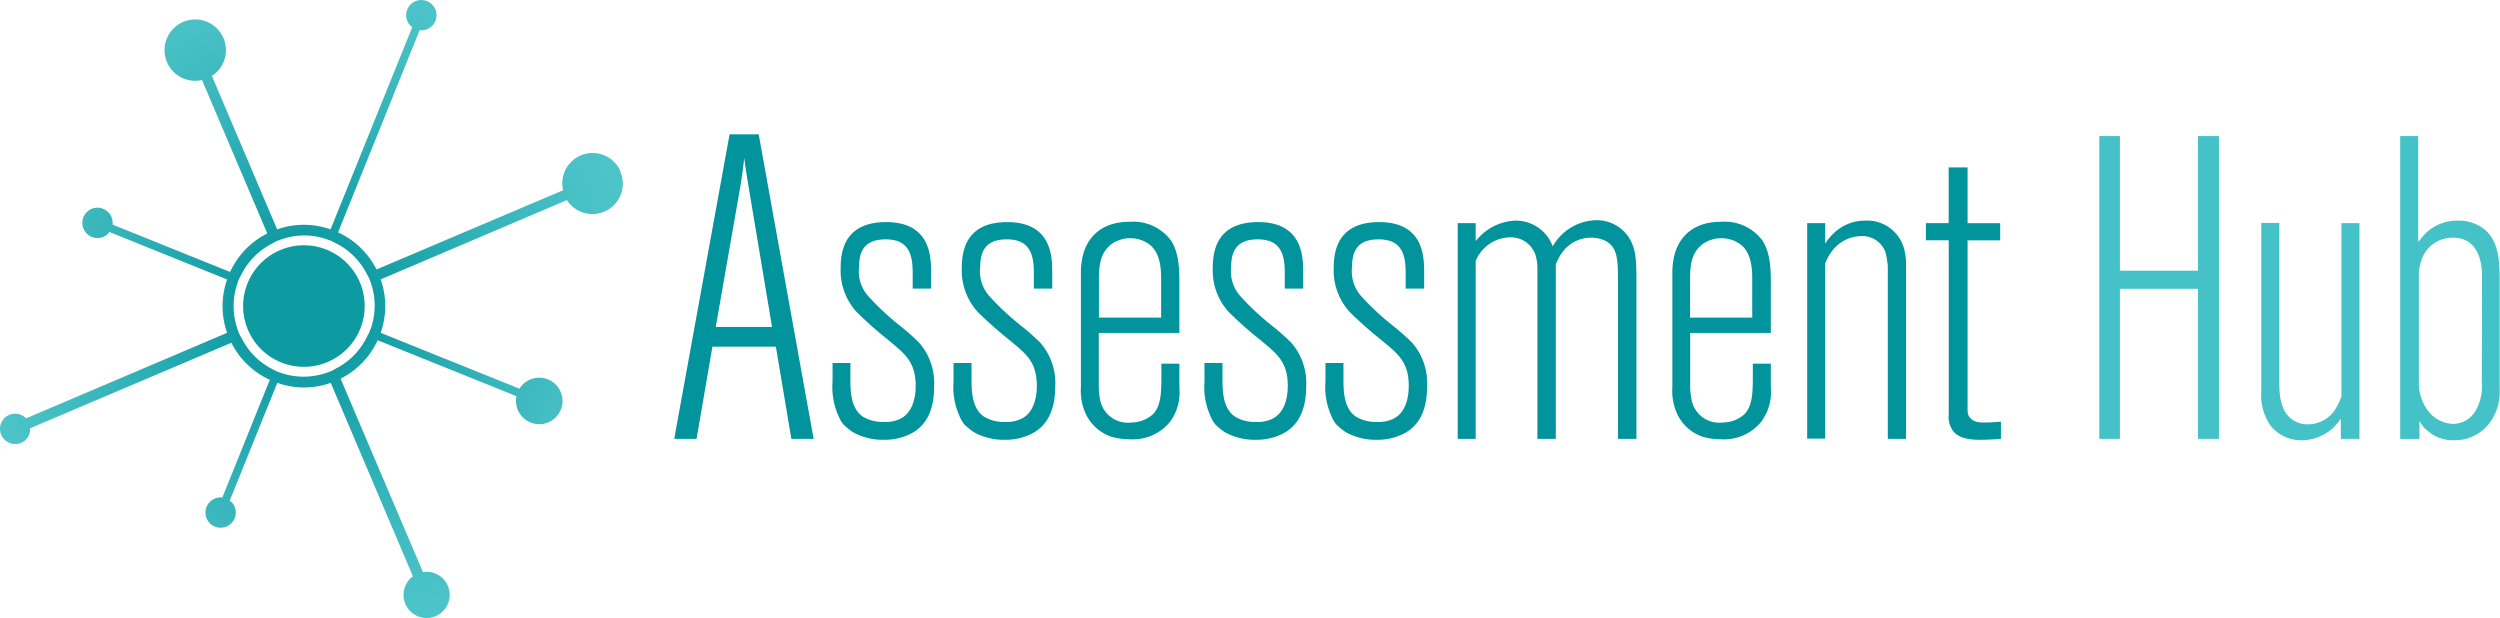 <svg xmlns="http://www.w3.org/2000/svg" xmlns:xlink="http://www.w3.org/1999/xlink" viewBox="0 0 299.86 74.08"><defs><style>.cls-1{fill:#01949c;}.cls-2{fill:#45c2c7;}.cls-3{fill:url(#radial-gradient);}</style><radialGradient id="radial-gradient" cx="55.44" cy="23.5" r="28.51" gradientTransform="translate(-46.94 1.33) scale(1.5)" gradientUnits="userSpaceOnUse"><stop offset="0.17" stop-color="#01949c" stop-opacity="0.95"/><stop offset="0.23" stop-color="#0899a1" stop-opacity="0.95"/><stop offset="0.55" stop-color="#29afb6" stop-opacity="0.95"/><stop offset="0.82" stop-color="#3ebdc2" stop-opacity="0.95"/><stop offset="1" stop-color="#45c2c7" stop-opacity="0.95"/></radialGradient></defs><title>Asset 1</title><g id="Layer_2" data-name="Layer 2"><g id="Layer_1-2" data-name="Layer 1"><path class="cls-1" d="M94.92,52.64,93.06,41.58H85.45l-1.9,11.06H80.87l6.64-36.53H91l6.59,36.53Zm-5.14-30.3c-.21-1.13-.36-2.26-.52-3.4-.1,1.08-.26,2.11-.41,3.14l-3,17.13H92.6Z"/><path class="cls-1" d="M109.12,52.08a7,7,0,0,1-3.09.67,7.39,7.39,0,0,1-3.76-.93,9,9,0,0,1-1.13-.93,3.86,3.86,0,0,1-.51-.87,8.47,8.47,0,0,1-.77-4.27V43.54H102V45c0,1.23-.05,3,.72,4.17a2.57,2.57,0,0,0,1,.93,4.63,4.63,0,0,0,2.26.51,4.09,4.09,0,0,0,1.85-.31c1.59-.67,2-2.52,2-4,0-2.93-1.29-3.86-3.4-5.61a44.94,44.94,0,0,1-3.7-3.29,7.39,7.39,0,0,1-1.9-5.2c0-2,.41-5.56,5.45-5.56,5.5,0,5.4,4.42,5.4,6.23v1.75h-2.21V32.78c0-1.49-.15-3.24-1.8-3.86a4.64,4.64,0,0,0-1.44-.21c-2.16,0-3.19,1-3.19,3.29a4.49,4.49,0,0,0,1.08,3.5,32.19,32.19,0,0,0,3.86,3.6,26.72,26.72,0,0,1,2.26,2,7.35,7.35,0,0,1,1.8,5.25C112.05,49.86,110.61,51.36,109.12,52.08Z"/><path class="cls-1" d="M123.63,52.08a7,7,0,0,1-3.09.67,7.39,7.39,0,0,1-3.76-.93,9,9,0,0,1-1.13-.93,3.86,3.86,0,0,1-.51-.87,8.47,8.47,0,0,1-.77-4.27V43.54h2.16V45c0,1.23-.05,3,.72,4.17a2.57,2.57,0,0,0,1,.93,4.63,4.63,0,0,0,2.26.51,4.09,4.09,0,0,0,1.85-.31c1.59-.67,2-2.52,2-4,0-2.93-1.29-3.86-3.4-5.61a44.94,44.94,0,0,1-3.7-3.29,7.39,7.39,0,0,1-1.9-5.2c0-2,.41-5.56,5.45-5.56,5.5,0,5.4,4.42,5.4,6.23v1.75H124V32.78c0-1.49-.15-3.24-1.8-3.86a4.64,4.64,0,0,0-1.44-.21c-2.16,0-3.19,1-3.19,3.29a4.49,4.49,0,0,0,1.08,3.5,32.19,32.19,0,0,0,3.86,3.6,26.72,26.72,0,0,1,2.26,2,7.35,7.35,0,0,1,1.8,5.25C126.56,49.86,125.12,51.36,123.63,52.08Z"/><path class="cls-1" d="M140.35,50.58a5.77,5.77,0,0,1-4.84,2.11,7.92,7.92,0,0,1-2.21-.31,5.25,5.25,0,0,1-3.24-3.14,6.81,6.81,0,0,1-.41-2.88V32.78a8.58,8.58,0,0,1,.31-2.42c.46-1.49,1.75-3.76,5.56-3.76a5.63,5.63,0,0,1,4.94,2.26c1.08,1.65,1,4,1,5.87v5.2h-9.67v6.38a7.72,7.72,0,0,0,.21,1.85,3.37,3.37,0,0,0,3.65,2.52,4,4,0,0,0,2.57-.93,2.8,2.8,0,0,0,.72-1.13c.41-1.13.36-2.47.36-5h2.16v2.93A5.92,5.92,0,0,1,140.35,50.58Zm-1.08-17.23c0-2.26-.57-3.4-1.44-4.06a3.92,3.92,0,0,0-4.53,0c-1.39,1.08-1.49,2.68-1.49,4.27v4.53h7.46Z"/><path class="cls-1" d="M153.73,52.08a7,7,0,0,1-3.09.67,7.39,7.39,0,0,1-3.76-.93,9,9,0,0,1-1.13-.93,3.86,3.86,0,0,1-.51-.87,8.47,8.47,0,0,1-.77-4.27V43.54h2.16V45c0,1.23-.05,3,.72,4.17a2.57,2.57,0,0,0,1,.93,4.63,4.63,0,0,0,2.26.51,4.09,4.09,0,0,0,1.85-.31c1.59-.67,2-2.52,2-4,0-2.93-1.29-3.86-3.4-5.61a44.94,44.94,0,0,1-3.7-3.29,7.39,7.39,0,0,1-1.9-5.2c0-2,.41-5.56,5.45-5.56,5.5,0,5.4,4.42,5.4,6.23v1.75h-2.21V32.78c0-1.49-.15-3.24-1.8-3.86a4.64,4.64,0,0,0-1.44-.21c-2.16,0-3.19,1-3.19,3.29a4.49,4.49,0,0,0,1.08,3.5,32.19,32.19,0,0,0,3.86,3.6,26.72,26.72,0,0,1,2.26,2,7.35,7.35,0,0,1,1.8,5.25C156.66,49.86,155.22,51.36,153.73,52.08Z"/><path class="cls-1" d="M168.24,52.08a7,7,0,0,1-3.09.67,7.39,7.39,0,0,1-3.76-.93,9,9,0,0,1-1.13-.93,3.86,3.86,0,0,1-.51-.87,8.47,8.47,0,0,1-.77-4.27V43.54h2.16V45c0,1.23-.05,3,.72,4.17a2.57,2.57,0,0,0,1,.93,4.63,4.63,0,0,0,2.26.51,4.09,4.09,0,0,0,1.85-.31c1.59-.67,2-2.52,2-4,0-2.93-1.29-3.86-3.4-5.61a44.94,44.94,0,0,1-3.7-3.29,7.39,7.39,0,0,1-1.9-5.2c0-2,.41-5.56,5.45-5.56,5.5,0,5.4,4.42,5.4,6.23v1.75H168.6V32.78c0-1.49-.15-3.24-1.8-3.86a4.64,4.64,0,0,0-1.44-.21c-2.16,0-3.19,1-3.19,3.29a4.49,4.49,0,0,0,1.08,3.5,32.19,32.19,0,0,0,3.86,3.6,26.72,26.72,0,0,1,2.26,2,7.35,7.35,0,0,1,1.8,5.25C171.17,49.86,169.73,51.36,168.24,52.08Z"/><path class="cls-1" d="M194.07,52.64V34.12c0-2.88,0-4.37-1.44-5.2a3.8,3.8,0,0,0-1.8-.41,4.24,4.24,0,0,0-3.4,1.7,6.58,6.58,0,0,0-.82,1.49V52.64h-2.21V32.22a5.69,5.69,0,0,0-.21-1.59,3.11,3.11,0,0,0-3.09-2.16A4.45,4.45,0,0,0,178,29.8a4.64,4.64,0,0,0-1,1.49V52.64h-2.16V26.76H177v2.16a7.44,7.44,0,0,1,.82-.87,6.39,6.39,0,0,1,4-1.59,4.72,4.72,0,0,1,4.42,3.09,6.16,6.16,0,0,1,5.2-3.14A4.59,4.59,0,0,1,195.66,29c.62,1.29.62,2.62.62,5.35V52.64Z"/><path class="cls-1" d="M211.25,50.58a5.77,5.77,0,0,1-4.84,2.11,7.91,7.91,0,0,1-2.21-.31A5.25,5.25,0,0,1,201,49.25a6.81,6.81,0,0,1-.41-2.88V32.78a8.58,8.58,0,0,1,.31-2.42c.46-1.49,1.75-3.76,5.56-3.76a5.63,5.63,0,0,1,4.94,2.26c1.08,1.65,1,4,1,5.87v5.2h-9.67v6.38a7.72,7.72,0,0,0,.21,1.85,3.37,3.37,0,0,0,3.65,2.52,4,4,0,0,0,2.57-.93,2.79,2.79,0,0,0,.72-1.13c.41-1.13.36-2.47.36-5h2.16v2.93A5.93,5.93,0,0,1,211.25,50.58Zm-1.08-17.23c0-2.26-.57-3.4-1.44-4.06a3.92,3.92,0,0,0-4.53,0c-1.39,1.08-1.49,2.68-1.49,4.27v4.53h7.46Z"/><path class="cls-1" d="M226.43,52.64V31.91a10.5,10.5,0,0,0-.26-1.59,2.93,2.93,0,0,0-2.93-2,4.46,4.46,0,0,0-3.65,2,5.65,5.65,0,0,0-.67,1.29v21h-2.16V26.76h2.16v2.47a5.92,5.92,0,0,1,1-1.23,5.4,5.4,0,0,1,3.81-1.54,4.59,4.59,0,0,1,4.63,3.29,7.39,7.39,0,0,1,.26,2.11V52.64Z"/><path class="cls-1" d="M234.36,51.82a2.85,2.85,0,0,1-.62-2.11V28.82H231V26.76h2.73V20.08H236v6.69h3.91v2.06H236V49.19c0,1.49,1.49,1.49,2,1.49.67,0,1.29-.05,2-.1v2.06C237,52.85,235.34,52.85,234.36,51.82Z"/><path class="cls-2" d="M263.63,52.64v-18h-9.36v18H251.8V16.32h2.47V32.47h9.36V16.32h2.52V52.64Z"/><path class="cls-2" d="M280.77,52.64V50.22a8.29,8.29,0,0,1-.82,1,5.68,5.68,0,0,1-3.86,1.59,4.73,4.73,0,0,1-3.86-1.9,6.65,6.65,0,0,1-1-4.17v-20h2.16V45.9c0,1.59.15,3.81,2,4.68a2.84,2.84,0,0,0,1.44.31,3.9,3.9,0,0,0,3.14-1.59,8,8,0,0,0,.87-1.75V26.76H283V52.64Z"/><path class="cls-2" d="M298.88,50.33a5.14,5.14,0,0,1-4.48,2.47,4.59,4.59,0,0,1-2.68-.72,8.23,8.23,0,0,1-1-.82,6.76,6.76,0,0,1-.52-.77v2.16h-2.31V16.32h2.16V29c.1-.1.51-.62.87-1a5.45,5.45,0,0,1,3.91-1.54,5,5,0,0,1,2.42.57c2.37,1.18,2.57,4,2.57,6.28V46.67A6.22,6.22,0,0,1,298.88,50.33ZM297.7,33.14c0-.46.1-4.63-3.45-4.63a3.92,3.92,0,0,0-3.86,2.83,5.26,5.26,0,0,0-.26,1.85V45.7a5.56,5.56,0,0,0,.87,3.24,3.93,3.93,0,0,0,3.24,1.9,3.18,3.18,0,0,0,2.62-1.44,5.89,5.89,0,0,0,.82-3.5Z"/><path class="cls-3" d="M74.44,20.58a3.64,3.64,0,0,0-6.9,2.24L45.16,32.32a9.66,9.66,0,0,0-4.61-4.45L50.33,3.63a1.82,1.82,0,1,0-1.22-.68,1.75,1.75,0,0,0,.34.29L39.65,27.51a9.67,9.67,0,0,0-6.41,0L25.41,9.09c.09-.06.18-.1.26-.17a3.68,3.68,0,1,0-1.44.68L32.06,28a9.67,9.67,0,0,0-4.46,4.62L13.5,26.94a1.82,1.82,0,1,0-.68,1.22,1.75,1.75,0,0,0,.29-.34l14.13,5.7a9.66,9.66,0,0,0,0,6.4L3.12,50.18A1.81,1.81,0,0,0,.7,50a1.82,1.82,0,1,0,2.25,2.87,1.79,1.79,0,0,0,.66-1.5L27.75,41.11a9.66,9.66,0,0,0,4.61,4.45L26.67,59.67a1.82,1.82,0,1,0,1.22.68,1.76,1.76,0,0,0-.34-.29l5.71-14.14a9.48,9.48,0,0,0,6.41,0l9.87,23.24-.06,0a2.77,2.77,0,1,0,1.25-.54L40.85,45.42a9.66,9.66,0,0,0,4.45-4.61l16.65,6.71a2.79,2.79,0,1,0,.36-.9L45.66,39.92a9.66,9.66,0,0,0,0-6.41L68,24a3.64,3.64,0,0,0,6.4-3.42Zm-30,18.86c-.05.15-.1.3-.16.45s-.16.29-.23.43a8.35,8.35,0,0,1-3.75,3.88c-.19.1-.37.22-.57.31s-.4.15-.6.22a8.4,8.4,0,0,1-5.42,0l-.46-.16c-.15-.06-.28-.15-.43-.22A8.36,8.36,0,0,1,29,40.6c-.1-.19-.22-.37-.31-.57s-.15-.4-.22-.6a8.39,8.39,0,0,1,0-5.42c.05-.15.1-.31.16-.46s.15-.28.22-.42a8.36,8.36,0,0,1,3.76-3.9c.19-.1.37-.22.57-.31s.4-.15.6-.22a8.24,8.24,0,0,1,5.42,0l.46.16c.15.06.28.15.43.22a8.36,8.36,0,0,1,3.89,3.75c.1.19.22.37.31.57s.15.4.22.6A8.39,8.39,0,0,1,44.47,39.43ZM33.6,30a7.29,7.29,0,1,0,9.56,3.86A7.29,7.29,0,0,0,33.6,30Z"/></g></g></svg>